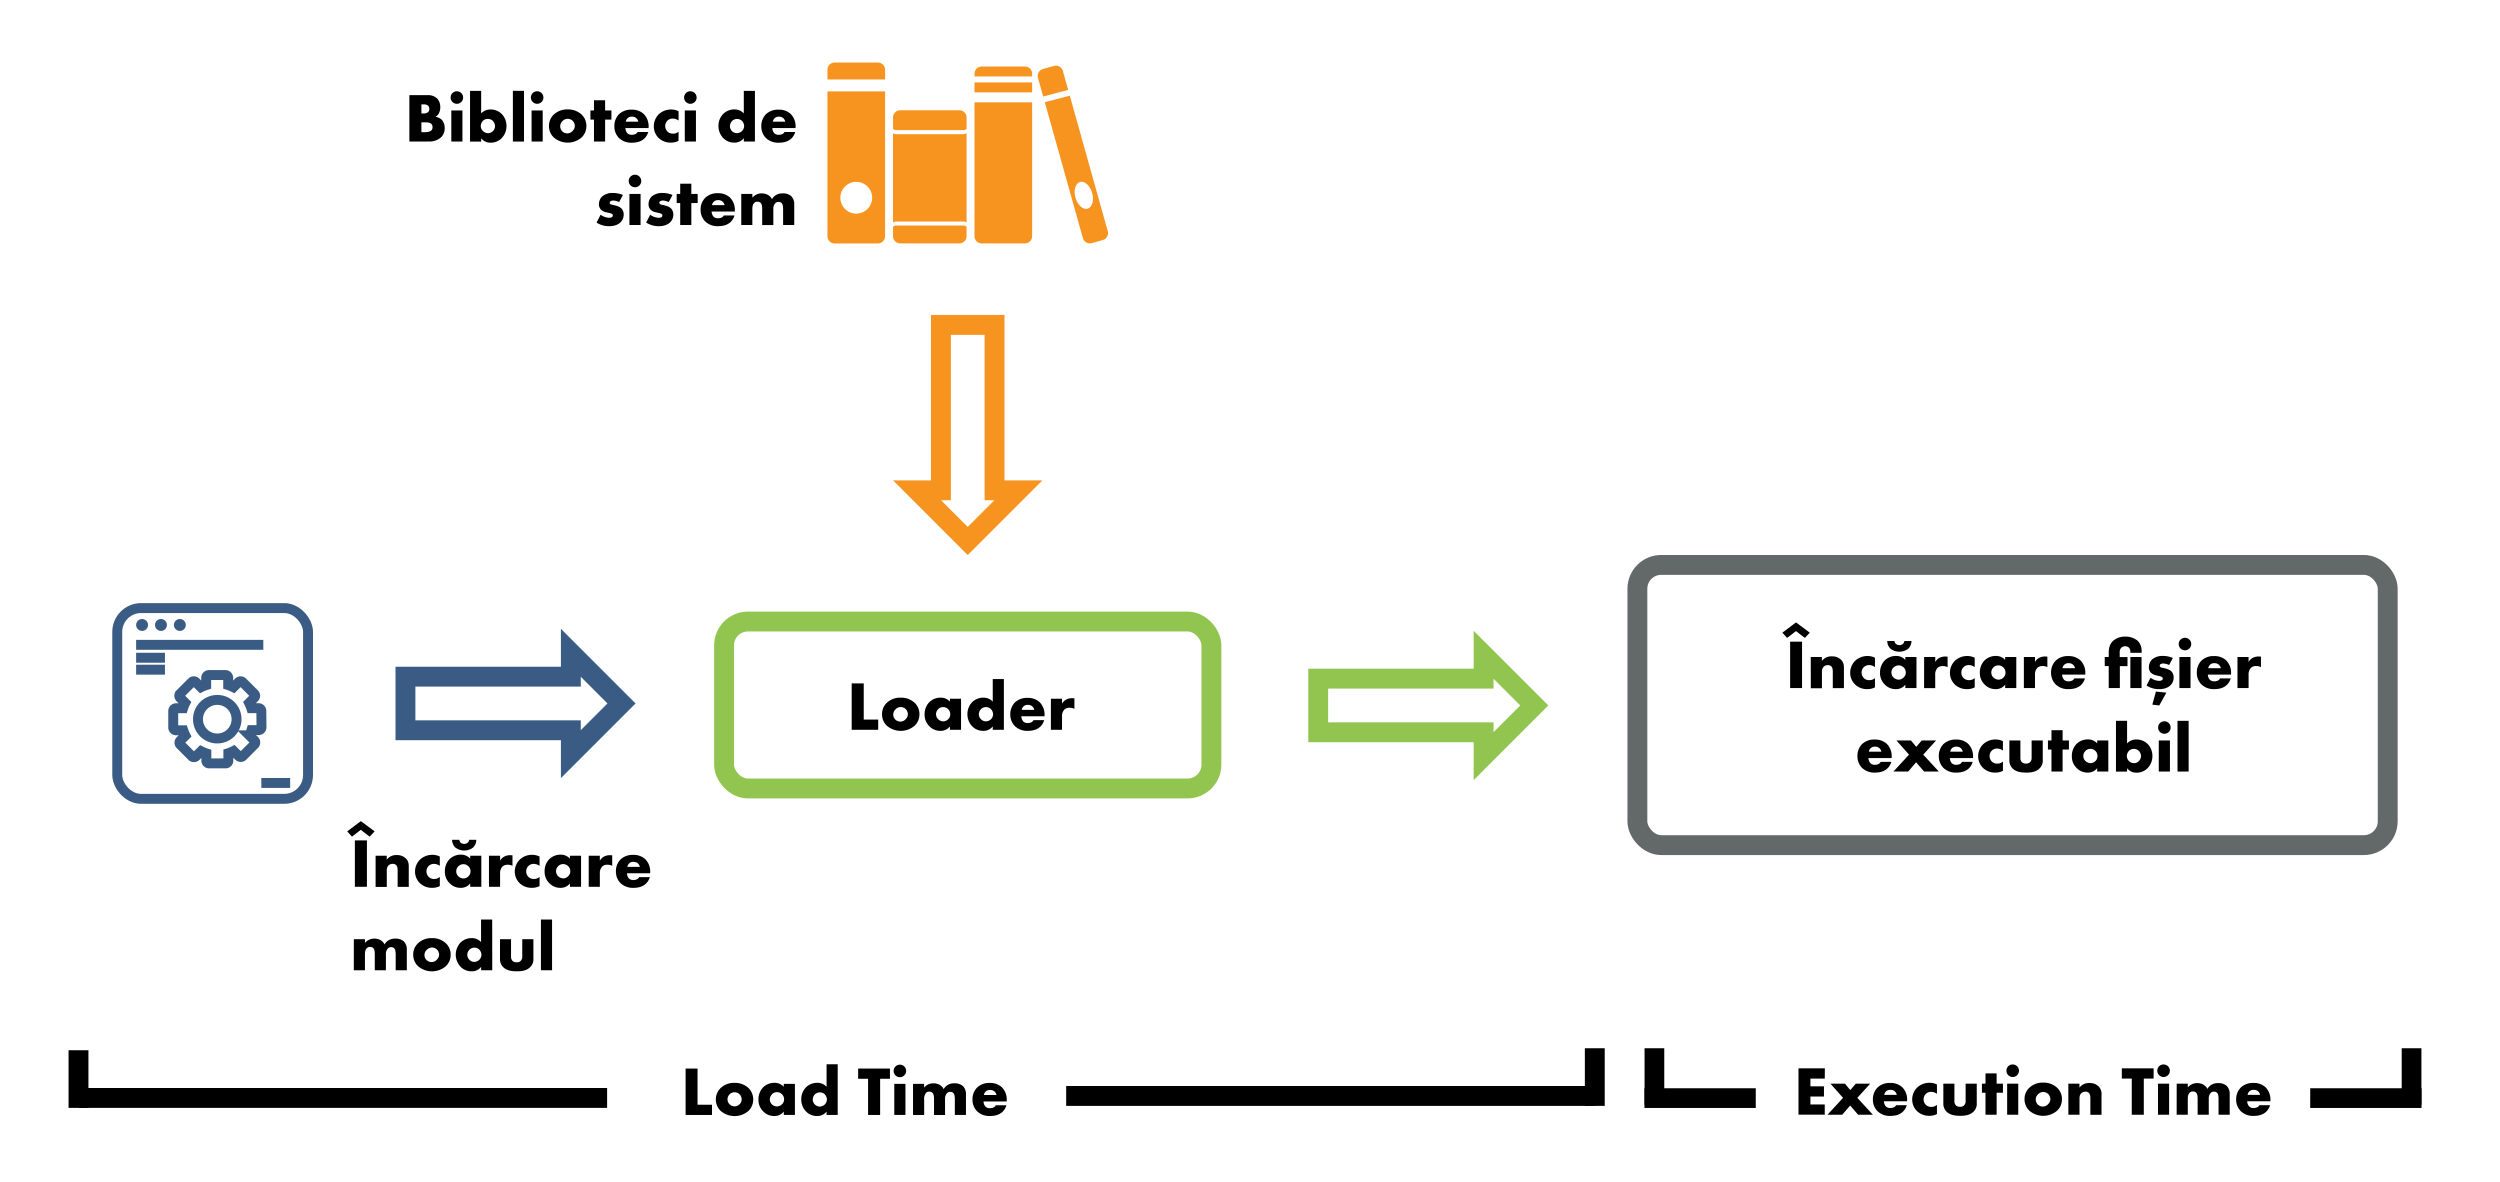 <svg id="Layer_1" data-name="Layer 1" xmlns="http://www.w3.org/2000/svg" viewBox="0 0 1258 595"><title>Cap 4 -</title><polygon points="204.02 367.48 287.25 367.48 287.25 379.48 312.75 353.98 287.25 328.49 287.25 340.49 204.02 340.49 204.02 367.48" style="fill:none;stroke:#3a5c84;stroke-miterlimit:10;stroke-width:10px"/><polygon points="663.32 368.48 746.55 368.48 746.55 380.48 772.05 354.98 746.55 329.49 746.55 341.49 663.32 341.49 663.32 368.48" style="fill:none;stroke:#91c54f;stroke-miterlimit:10;stroke-width:10px"/><polygon points="473.47 163.49 473.47 246.73 461.47 246.73 486.96 272.23 512.46 246.73 500.46 246.73 500.46 163.49 473.47 163.49" style="fill:none;stroke:#f7931f;stroke-miterlimit:10;stroke-width:10px"/><rect x="364.35" y="312.76" width="245.23" height="84" rx="12" ry="12" style="fill:none;stroke:#91c54f;stroke-miterlimit:10;stroke-width:10px"/><rect x="823.93" y="284.26" width="377.57" height="141" rx="12" ry="12" style="fill:none;stroke:#636868;stroke-miterlimit:10;stroke-width:10px"/><path d="M434.63,343.89v18.2h7.28v5.14H428.57V343.89Z"/><path d="M460.25,365.17a10.71,10.71,0,0,1-14,0,7.83,7.83,0,0,1-2.41-5.78,7.75,7.75,0,0,1,2.41-5.74,9.78,9.78,0,0,1,7-2.59,9.92,9.92,0,0,1,7,2.59,7.75,7.75,0,0,1,2.41,5.74A7.83,7.83,0,0,1,460.25,365.17Zm-9.49-8.33a3.55,3.55,0,1,0,5,5,3.47,3.47,0,0,0,1.08-2.49,3.78,3.78,0,0,0-1.08-2.55,3.59,3.59,0,0,0-5,0Z"/><path d="M478,351.59h5.6v15.64H478v-1.71a5.84,5.84,0,0,1-4.86,2.24,7.49,7.49,0,0,1-5.64-2.49,7.9,7.9,0,0,1-2.24-5.74,8.64,8.64,0,0,1,2.42-6.26,8,8,0,0,1,5.63-2.21,6.2,6.2,0,0,1,4.69,2Zm-5.88,5.25a3.51,3.51,0,0,0,0,5.11A3.91,3.91,0,0,0,474.6,363a3.6,3.6,0,0,0,2.52-1.09,3.4,3.4,0,0,0,1.05-2.52,3.45,3.45,0,0,0-1.09-2.55,3.54,3.54,0,0,0-5,0Z"/><path d="M505.15,367.23h-5.6v-1.71a5.73,5.73,0,0,1-4.72,2.24,7.52,7.52,0,0,1-5.5-2.17,8.66,8.66,0,0,1-2.52-6.23,8.53,8.53,0,0,1,2.56-6.2,8,8,0,0,1,5.53-2.1,6.2,6.2,0,0,1,4.65,2V341.72h5.6Zm-6.61-5.18a3.75,3.75,0,0,0,1.19-2.66,4.12,4.12,0,0,0-1.05-2.52,3.45,3.45,0,0,0-2.56-1.05,3.42,3.42,0,0,0-2.48,1,3.85,3.85,0,0,0-1.09,2.66,3.54,3.54,0,0,0,1.09,2.45,3.47,3.47,0,0,0,2.48,1.05A3.83,3.83,0,0,0,498.54,362.05Z"/><path d="M525.59,360.44H513.94a4,4,0,0,0,1,2.63,3.15,3.15,0,0,0,2.31.77,4.51,4.51,0,0,0,1.82-.42,2.64,2.64,0,0,0,1-1.05h5.35a7,7,0,0,1-1.89,3.22c-1.15,1.12-3,2.17-6.37,2.17a8.88,8.88,0,0,1-6.47-2.38,8.19,8.19,0,0,1-2.31-5.92,8.36,8.36,0,0,1,2.34-6,8.83,8.83,0,0,1,6.41-2.28,8.58,8.58,0,0,1,6,2.14,8.77,8.77,0,0,1,2.48,6.58Zm-5.14-3.22a3.78,3.78,0,0,0-.91-1.68,3.29,3.29,0,0,0-2.31-.84,3,3,0,0,0-2.28.84,3.27,3.27,0,0,0-.84,1.68Z"/><path d="M528.81,351.59h5.6v2.55a5.06,5.06,0,0,1,2.21-2.17,6.15,6.15,0,0,1,2.9-.63c.14,0,.39,0,1.12.07v5.29a4.93,4.93,0,0,0-2.41-.56,3.66,3.66,0,0,0-2.56.84,4.72,4.72,0,0,0-1.26,3.57v6.68h-5.6Z"/><path d="M206,71.23V47.88h9a6.55,6.55,0,0,1,5.11,1.83,6.33,6.33,0,0,1,1.43,4.37,6,6,0,0,1-.66,2.87A3.67,3.67,0,0,1,219,58.77a5.79,5.79,0,0,1,3.18,1.4,5.86,5.86,0,0,1,1.58,4.27A6.33,6.33,0,0,1,222.06,69a8.78,8.78,0,0,1-6.33,2.2Zm6.05-14.14h1.12a3.22,3.22,0,0,0,2.31-.73,2.26,2.26,0,0,0,.56-1.54,2.41,2.41,0,0,0-.56-1.58,3.23,3.23,0,0,0-2.31-.7h-1.12Zm0,9.42h1.37c1.68,0,3.08-.18,3.74-1a2.26,2.26,0,0,0,.49-1.5,2.36,2.36,0,0,0-.59-1.68c-.74-.74-2.24-.77-3.75-.77h-1.26Z"/><path d="M229.9,45.93a3.15,3.15,0,1,1-3.15,3.15A3.14,3.14,0,0,1,229.9,45.93Zm2.8,9.66V71.23h-5.6V55.59Z"/><path d="M242.12,45.71V57.09a6.2,6.2,0,0,1,4.65-2,8,8,0,0,1,5.53,2.1,8.53,8.53,0,0,1,2.56,6.2,8.66,8.66,0,0,1-2.52,6.23,7.52,7.52,0,0,1-5.5,2.17,5.73,5.73,0,0,1-4.72-2.24v1.71h-5.6V45.71ZM248,66a3.54,3.54,0,0,0,1.09-2.45A3.85,3.85,0,0,0,248,60.84a3.42,3.42,0,0,0-2.48-1,3.45,3.45,0,0,0-2.56,1,4.12,4.12,0,0,0-1.05,2.52,3.75,3.75,0,0,0,1.19,2.66,3.83,3.83,0,0,0,2.42,1A3.47,3.47,0,0,0,248,66Z"/><path d="M263.68,45.71V71.23h-5.6V45.71Z"/><path d="M270.29,45.93a3.15,3.15,0,1,1-3.15,3.15A3.14,3.14,0,0,1,270.29,45.93Zm2.8,9.66V71.23h-5.6V55.59Z"/><path d="M292.66,69.17a10.71,10.71,0,0,1-14,0,7.83,7.83,0,0,1-2.41-5.78,7.75,7.75,0,0,1,2.41-5.74,9.78,9.78,0,0,1,7-2.59,9.92,9.92,0,0,1,7,2.59,7.75,7.75,0,0,1,2.41,5.74A7.83,7.83,0,0,1,292.66,69.17Zm-9.49-8.33a3.55,3.55,0,1,0,5,5,3.47,3.47,0,0,0,1.08-2.49,3.78,3.78,0,0,0-1.08-2.55,3.59,3.59,0,0,0-5,0Z"/><path d="M304.49,60.17V71.23h-5.6V60.17H297.1V55.59h1.79V50.44h5.6v5.15h3.18v4.58Z"/><path d="M326.36,64.44H314.71a4,4,0,0,0,1,2.63,3.15,3.15,0,0,0,2.31.77,4.51,4.51,0,0,0,1.82-.42,2.64,2.64,0,0,0,1-1h5.35a7,7,0,0,1-1.89,3.22c-1.15,1.12-3,2.17-6.37,2.17a8.88,8.88,0,0,1-6.47-2.38,8.19,8.19,0,0,1-2.31-5.92,8.36,8.36,0,0,1,2.34-6.05,8.83,8.83,0,0,1,6.41-2.28,8.58,8.58,0,0,1,6,2.14,8.77,8.77,0,0,1,2.48,6.58Zm-5.14-3.22a3.78,3.78,0,0,0-.91-1.68A3.29,3.29,0,0,0,318,58.7a3,3,0,0,0-2.28.84,3.27,3.27,0,0,0-.84,1.68Z"/><path d="M341.41,70.88a8.24,8.24,0,0,1-3.88.88,8.65,8.65,0,0,1-6.16-2.38A8.21,8.21,0,0,1,329,63.53a8.53,8.53,0,0,1,2.52-6.05,9,9,0,0,1,6.3-2.38,8,8,0,0,1,3.64.87v4.69a5,5,0,0,0-2.9-1,3.67,3.67,0,0,0-2.73,1.08,3.83,3.83,0,0,0-1.09,2.7,4,4,0,0,0,1,2.62,3.82,3.82,0,0,0,2.87,1.19,4.2,4.2,0,0,0,2.87-1Z"/><path d="M347.4,45.93a3.15,3.15,0,1,1-3.16,3.15A3.14,3.14,0,0,1,347.4,45.93Zm2.8,9.66V71.23h-5.61V55.59Z"/><path d="M379.88,71.23h-5.6V69.52a5.76,5.76,0,0,1-4.73,2.24,7.52,7.52,0,0,1-5.5-2.17,8.66,8.66,0,0,1-2.52-6.23,8.53,8.53,0,0,1,2.56-6.2,8,8,0,0,1,5.53-2.1,6.24,6.24,0,0,1,4.66,2V45.71h5.6Zm-6.62-5.18a3.71,3.71,0,0,0,1.19-2.66,4.12,4.12,0,0,0-1.05-2.52,3.59,3.59,0,0,0-5,0,3.85,3.85,0,0,0-1.09,2.66A3.54,3.54,0,0,0,368.36,66a3.47,3.47,0,0,0,2.48,1A3.8,3.8,0,0,0,373.26,66.05Z"/><path d="M400.32,64.44H388.66a4,4,0,0,0,1,2.63,3.15,3.15,0,0,0,2.31.77,4.51,4.51,0,0,0,1.82-.42,2.57,2.57,0,0,0,1-1h5.36a7.15,7.15,0,0,1-1.89,3.22c-1.16,1.12-3,2.17-6.38,2.17a8.88,8.88,0,0,1-6.47-2.38,8.19,8.19,0,0,1-2.31-5.92,8.36,8.36,0,0,1,2.34-6.05,8.83,8.83,0,0,1,6.41-2.28,8.57,8.57,0,0,1,6,2.14,8.75,8.75,0,0,1,2.49,6.58Zm-5.15-3.22a3.78,3.78,0,0,0-.91-1.68A3.29,3.29,0,0,0,392,58.7a3,3,0,0,0-2.28.84,3.27,3.27,0,0,0-.84,1.68Z"/><path d="M302.21,108.05a8.23,8.23,0,0,0,2.24,1.16,7.46,7.46,0,0,0,2.17.38,2.36,2.36,0,0,0,1.44-.42.9.9,0,0,0,.28-.73.84.84,0,0,0-.28-.7,3.43,3.43,0,0,0-1.47-.56l-1.47-.35a5.08,5.08,0,0,1-2.73-1.37,3.75,3.75,0,0,1-1-2.69A5.62,5.62,0,0,1,302.84,99a7.92,7.92,0,0,1,5.6-1.89,12.83,12.83,0,0,1,5,1l-1.89,3.57a7.77,7.77,0,0,0-2.94-.77,2.38,2.38,0,0,0-1.3.31.85.85,0,0,0-.49.77.92.92,0,0,0,.67.88c.52.21,1,.21,1.85.45l1,.28a6.63,6.63,0,0,1,2.31,1.23,4.41,4.41,0,0,1,1.19,3.11,5.25,5.25,0,0,1-1.58,3.89c-1.82,1.82-4.48,2-5.77,2a11.58,11.58,0,0,1-6.3-1.82Z"/><path d="M319.54,87.93a3.15,3.15,0,1,1-3.16,3.15A3.14,3.14,0,0,1,319.54,87.93Zm2.8,9.66v15.64h-5.61V97.59Z"/><path d="M327.17,108.05a8.09,8.09,0,0,0,2.24,1.16,7.41,7.41,0,0,0,2.17.38,2.33,2.33,0,0,0,1.43-.42.87.87,0,0,0,.28-.73.81.81,0,0,0-.28-.7,3.43,3.43,0,0,0-1.47-.56l-1.47-.35a5.08,5.08,0,0,1-2.73-1.37,3.8,3.8,0,0,1-1-2.69A5.62,5.62,0,0,1,327.79,99a8,8,0,0,1,5.61-1.89,12.77,12.77,0,0,1,5,1l-1.89,3.57a7.72,7.72,0,0,0-2.94-.77,2.35,2.35,0,0,0-1.29.31.84.84,0,0,0-.49.77.91.91,0,0,0,.66.88c.53.21,1,.21,1.86.45l1,.28a6.45,6.45,0,0,1,2.31,1.23,4.41,4.41,0,0,1,1.19,3.11,5.25,5.25,0,0,1-1.57,3.89c-1.82,1.82-4.48,2-5.78,2a11.6,11.6,0,0,1-6.3-1.82Z"/><path d="M347.88,102.17v11.06h-5.6V102.17H340.5V97.59h1.78V92.44h5.6v5.15h3.19v4.58Z"/><path d="M369.76,106.44H358.1a4,4,0,0,0,1,2.63,3.15,3.15,0,0,0,2.31.77,4.51,4.51,0,0,0,1.82-.42,2.57,2.57,0,0,0,1-1h5.36a7,7,0,0,1-1.89,3.22c-1.15,1.12-3,2.17-6.37,2.17a8.9,8.9,0,0,1-6.48-2.38,8.23,8.23,0,0,1-2.31-5.92,8.33,8.33,0,0,1,2.35-6,8.79,8.79,0,0,1,6.4-2.28,8.61,8.61,0,0,1,6,2.14,8.77,8.77,0,0,1,2.48,6.58Zm-5.14-3.22a3.78,3.78,0,0,0-.91-1.68,3.31,3.31,0,0,0-2.32-.84,3,3,0,0,0-2.27.84,3.12,3.12,0,0,0-.84,1.68Z"/><path d="M373,97.59h5.6v1.89a6,6,0,0,1,4.69-2.17,6.31,6.31,0,0,1,3,.7,4.86,4.86,0,0,1,2.17,2.24,5.47,5.47,0,0,1,2.14-2.17,6.33,6.33,0,0,1,3.25-.77,6.2,6.2,0,0,1,4.34,1.43,5.76,5.76,0,0,1,1.47,4.31v10.18h-5.6V105.5c0-1.65-.17-2.77-.8-3.36a2.06,2.06,0,0,0-1.47-.53,2.3,2.3,0,0,0-1.65.63,4,4,0,0,0-1,3v8h-5.61V105.5c0-1.51-.1-2.7-.73-3.36a2.15,2.15,0,0,0-1.68-.63,1.94,1.94,0,0,0-1.54.56c-1,.94-1,2.45-1,3.43v7.73H373Z"/><path d="M896.89,318.35l6.86-5.15,6.93,5.15L908.2,321l-4.45-3.43L899.27,321Zm9.9,4.54v23.35h-6V322.89Z"/><path d="M911.17,330.6h5.6v2a5.91,5.91,0,0,1,5-2.31,6.3,6.3,0,0,1,4.62,1.68c1.33,1.33,1.47,2.66,1.47,4.37v9.94h-5.6v-7.91c0-.91,0-2.27-.7-3a2.33,2.33,0,0,0-1.78-.67,3.06,3.06,0,0,0-2.07.74,3.58,3.58,0,0,0-.91,2.48v8.4h-5.6Z"/><path d="M943.48,345.89a8.28,8.28,0,0,1-3.89.88,8.65,8.65,0,0,1-6.16-2.38,8.21,8.21,0,0,1-2.42-5.85,8.53,8.53,0,0,1,2.52-6.05,9,9,0,0,1,6.3-2.38,8.05,8.05,0,0,1,3.65.87v4.69a5.05,5.05,0,0,0-2.91-1,3.67,3.67,0,0,0-2.73,1.08,3.83,3.83,0,0,0-1.09,2.7,4,4,0,0,0,1,2.62,3.82,3.82,0,0,0,2.87,1.19,4.23,4.23,0,0,0,2.88-1.05Z"/><path d="M958.77,330.6h5.6v15.64h-5.6v-1.71a5.87,5.87,0,0,1-4.87,2.24,7.47,7.47,0,0,1-5.63-2.49,7.86,7.86,0,0,1-2.24-5.74,8.64,8.64,0,0,1,2.41-6.26,8.07,8.07,0,0,1,5.64-2.21,6.22,6.22,0,0,1,4.69,2Zm3.08-8.06a5.49,5.49,0,0,1-1.54,3.82,7.34,7.34,0,0,1-9.1,0,5.49,5.49,0,0,1-1.54-3.82h3.6A2.4,2.4,0,0,0,954,324a2.82,2.82,0,0,0,1.79.63,2.77,2.77,0,0,0,1.78-.63,2.47,2.47,0,0,0,.71-1.44Zm-9,13.31a3.52,3.52,0,0,0,0,5.11,4,4,0,0,0,2.53,1.05,3.59,3.59,0,0,0,2.51-1.09A3.4,3.4,0,0,0,959,338.4a3.48,3.48,0,0,0-1.09-2.55,3.54,3.54,0,0,0-5,0Z"/><path d="M968.22,330.6h5.6v2.55A5,5,0,0,1,976,331a6.19,6.19,0,0,1,2.91-.63c.14,0,.38,0,1.12.07v5.29a5,5,0,0,0-2.42-.56,3.63,3.63,0,0,0-2.55.84,4.72,4.72,0,0,0-1.26,3.57v6.68h-5.6Z"/><path d="M993.67,345.89a8.3,8.3,0,0,1-3.89.88,8.65,8.65,0,0,1-6.16-2.38,8.21,8.21,0,0,1-2.42-5.85,8.53,8.53,0,0,1,2.52-6.05,9,9,0,0,1,6.3-2.38,8.08,8.08,0,0,1,3.65.87v4.69a5.05,5.05,0,0,0-2.91-1,3.67,3.67,0,0,0-2.73,1.08,3.83,3.83,0,0,0-1.09,2.7,4,4,0,0,0,1,2.62,3.82,3.82,0,0,0,2.87,1.19,4.23,4.23,0,0,0,2.88-1.05Z"/><path d="M1009,330.6h5.6v15.64H1009v-1.71a5.87,5.87,0,0,1-4.87,2.24,7.47,7.47,0,0,1-5.63-2.49,7.86,7.86,0,0,1-2.24-5.74,8.64,8.64,0,0,1,2.41-6.26,8.07,8.07,0,0,1,5.64-2.21,6.22,6.22,0,0,1,4.69,2Zm-5.88,5.25a3.52,3.52,0,0,0,0,5.11,4,4,0,0,0,2.52,1.05,3.6,3.6,0,0,0,2.52-1.09,3.4,3.4,0,0,0,1-2.52,3.47,3.47,0,0,0-1.08-2.55,3.54,3.54,0,0,0-5,0Z"/><path d="M1018.41,330.6h5.6v2.55a5,5,0,0,1,2.2-2.17,6.19,6.19,0,0,1,2.91-.63c.14,0,.38,0,1.12.07v5.29a5,5,0,0,0-2.42-.56,3.63,3.63,0,0,0-2.55.84,4.72,4.72,0,0,0-1.26,3.57v6.68h-5.6Z"/><path d="M1049.31,339.45h-11.65a4,4,0,0,0,1,2.63,3.15,3.15,0,0,0,2.31.77,4.51,4.51,0,0,0,1.82-.42,2.64,2.64,0,0,0,1-1.05h5.35a7,7,0,0,1-1.89,3.22c-1.15,1.12-3,2.17-6.37,2.17a8.88,8.88,0,0,1-6.47-2.38,8.19,8.19,0,0,1-2.31-5.92,8.36,8.36,0,0,1,2.34-6.05,8.83,8.83,0,0,1,6.41-2.28,8.58,8.58,0,0,1,6,2.14,8.77,8.77,0,0,1,2.48,6.58Zm-5.14-3.22a3.78,3.78,0,0,0-.91-1.68,3.29,3.29,0,0,0-2.31-.84,3,3,0,0,0-2.28.84,3.27,3.27,0,0,0-.84,1.68Z"/><path d="M1066.71,335.18v11.06h-5.6V335.18h-2V330.6h2v-1.93c0-2.1.28-4.34,2.13-6.13a8.88,8.88,0,0,1,6.16-2.2,9.45,9.45,0,0,1,6.27,2.1,7.11,7.11,0,0,1,2,5.25v.81H1072V328a3.24,3.24,0,0,0-.7-2.1,2.9,2.9,0,0,0-2-.7,2.7,2.7,0,0,0-1.93.8,3.27,3.27,0,0,0-.73,2.42v2.21h3.92v4.58Zm10.92-4.58v15.64H1072V330.6Z"/><path d="M1082.14,341.06a8.23,8.23,0,0,0,2.24,1.16,7.46,7.46,0,0,0,2.17.38,2.36,2.36,0,0,0,1.44-.42.9.9,0,0,0,.28-.73.84.84,0,0,0-.28-.7,3.43,3.43,0,0,0-1.47-.56l-1.47-.35a5.08,5.08,0,0,1-2.73-1.37,3.75,3.75,0,0,1-1-2.69,5.62,5.62,0,0,1,1.47-3.82,7.92,7.92,0,0,1,5.6-1.89,12.83,12.83,0,0,1,5,1l-1.89,3.57a7.77,7.77,0,0,0-2.94-.77,2.38,2.38,0,0,0-1.3.31.85.85,0,0,0-.49.77.92.92,0,0,0,.67.88c.52.21,1,.21,1.85.45l1,.28a6.63,6.63,0,0,1,2.31,1.23,4.41,4.41,0,0,1,1.19,3.11,5.25,5.25,0,0,1-1.58,3.89c-1.82,1.82-4.48,2-5.77,2a11.58,11.58,0,0,1-6.3-1.82Zm2.73,6.93,5.25.56-3.57,6.44-3.5-.42Z"/><path d="M1099.47,320.94a3.15,3.15,0,1,1-3.15,3.15A3.14,3.14,0,0,1,1099.47,320.94Zm2.8,9.66v15.64h-5.6V330.6Z"/><path d="M1122.67,339.45H1111a4,4,0,0,0,1,2.63,3.15,3.15,0,0,0,2.31.77,4.51,4.51,0,0,0,1.82-.42,2.64,2.64,0,0,0,1-1.05h5.35a7,7,0,0,1-1.89,3.22c-1.15,1.12-3,2.17-6.37,2.17a8.88,8.88,0,0,1-6.47-2.38,8.19,8.19,0,0,1-2.31-5.92,8.36,8.36,0,0,1,2.34-6.05,8.83,8.83,0,0,1,6.41-2.28,8.58,8.58,0,0,1,6,2.14,8.77,8.77,0,0,1,2.48,6.58Zm-5.14-3.22a3.78,3.78,0,0,0-.91-1.68,3.29,3.29,0,0,0-2.31-.84,3,3,0,0,0-2.28.84,3.27,3.27,0,0,0-.84,1.68Z"/><path d="M1125.89,330.6h5.6v2.55a5.06,5.06,0,0,1,2.21-2.17,6.15,6.15,0,0,1,2.9-.63c.14,0,.39,0,1.12.07v5.29a4.93,4.93,0,0,0-2.41-.56,3.66,3.66,0,0,0-2.56.84,4.72,4.72,0,0,0-1.26,3.57v6.68h-5.6Z"/><path d="M951.88,381.45H940.22a4,4,0,0,0,1,2.63,3.15,3.15,0,0,0,2.31.77,4.51,4.51,0,0,0,1.82-.42,2.64,2.64,0,0,0,1-1.05h5.36a7.15,7.15,0,0,1-1.89,3.22c-1.16,1.12-3,2.17-6.38,2.17a8.88,8.88,0,0,1-6.47-2.38,8.19,8.19,0,0,1-2.31-5.92,8.36,8.36,0,0,1,2.34-6.05,8.83,8.83,0,0,1,6.41-2.28,8.57,8.57,0,0,1,6,2.14,8.75,8.75,0,0,1,2.49,6.58Zm-5.15-3.22a3.78,3.78,0,0,0-.91-1.68,3.29,3.29,0,0,0-2.31-.84,3,3,0,0,0-2.28.84,3.27,3.27,0,0,0-.84,1.68Z"/><path d="M960.62,379.74l-6.33-7.14h7.28l2.69,3.22L967,372.6h7.25l-6.48,7.14,7.84,8.5h-7.42l-4-4.65-4,4.65h-7.42Z"/><path d="M992.82,381.45H981.17a4,4,0,0,0,1,2.63,3.15,3.15,0,0,0,2.31.77,4.51,4.51,0,0,0,1.82-.42,2.64,2.64,0,0,0,1-1.05h5.35a7,7,0,0,1-1.89,3.22c-1.15,1.12-3,2.17-6.37,2.17a8.88,8.88,0,0,1-6.47-2.38,8.19,8.19,0,0,1-2.31-5.92,8.36,8.36,0,0,1,2.34-6.05,8.83,8.83,0,0,1,6.41-2.28,8.58,8.58,0,0,1,6,2.14,8.77,8.77,0,0,1,2.48,6.58Zm-5.14-3.22a3.78,3.78,0,0,0-.91-1.68,3.29,3.29,0,0,0-2.31-.84,3,3,0,0,0-2.28.84,3.27,3.27,0,0,0-.84,1.68Z"/><path d="M1007.87,387.89a8.24,8.24,0,0,1-3.88.88,8.65,8.65,0,0,1-6.16-2.38,8.21,8.21,0,0,1-2.42-5.85,8.53,8.53,0,0,1,2.52-6.05,9,9,0,0,1,6.3-2.38,8,8,0,0,1,3.64.87v4.69a5,5,0,0,0-2.9-1,3.67,3.67,0,0,0-2.73,1.08,3.83,3.83,0,0,0-1.09,2.7,4,4,0,0,0,1,2.62,3.82,3.82,0,0,0,2.87,1.19,4.2,4.2,0,0,0,2.87-1.05Z"/><path d="M1016.66,372.6v8.75a3,3,0,0,0,.84,2.27,2.89,2.89,0,0,0,2,.6,2.59,2.59,0,0,0,2-.67,2.9,2.9,0,0,0,.81-2.2V372.6h5.6v9.76a5.37,5.37,0,0,1-1.51,4.2c-1.92,2-4.62,2.21-6.75,2.21-2.35,0-5.22-.25-7.07-2.24a5.63,5.63,0,0,1-1.47-4.17V372.6Z"/><path d="M1037.9,377.18v11.06h-5.6V377.18h-1.78V372.6h1.78v-5.15h5.6v5.15h3.19v4.58Z"/><path d="M1055.3,372.6h5.6v15.64h-5.6v-1.71a5.87,5.87,0,0,1-4.87,2.24,7.47,7.47,0,0,1-5.63-2.49,7.86,7.86,0,0,1-2.24-5.74,8.64,8.64,0,0,1,2.41-6.26,8.07,8.07,0,0,1,5.64-2.21,6.22,6.22,0,0,1,4.69,2Zm-5.88,5.25a3.52,3.52,0,0,0,0,5.11,4,4,0,0,0,2.52,1.05,3.6,3.6,0,0,0,2.52-1.09,3.4,3.4,0,0,0,1-2.52,3.47,3.47,0,0,0-1.08-2.55,3.54,3.54,0,0,0-5,0Z"/><path d="M1070.35,362.72V374.1a6.2,6.2,0,0,1,4.65-2,8,8,0,0,1,5.53,2.1,8.53,8.53,0,0,1,2.56,6.2,8.66,8.66,0,0,1-2.52,6.23,7.52,7.52,0,0,1-5.5,2.17,5.73,5.73,0,0,1-4.72-2.24v1.71h-5.6V362.72Zm5.91,20.24a3.54,3.54,0,0,0,1.09-2.45,3.85,3.85,0,0,0-1.09-2.66,3.42,3.42,0,0,0-2.48-1,3.45,3.45,0,0,0-2.56,1.05,4.12,4.12,0,0,0-1,2.52,3.75,3.75,0,0,0,1.19,2.66,3.83,3.83,0,0,0,2.42.95A3.47,3.47,0,0,0,1076.26,383Z"/><path d="M1089.11,362.94a3.15,3.15,0,1,1-3.15,3.15A3.14,3.14,0,0,1,1089.11,362.94Zm2.8,9.66v15.64h-5.61V372.6Z"/><path d="M1101.32,362.72v25.52h-5.6V362.72Z"/><path d="M174.72,418.34l6.86-5.15,6.93,5.15L186,421l-4.45-3.43L177.1,421Zm9.91,4.54v23.35h-6.06V422.88Z"/><path d="M189,430.59h5.6v2a5.91,5.91,0,0,1,5-2.31,6.3,6.3,0,0,1,4.62,1.68c1.33,1.33,1.47,2.66,1.47,4.37v9.94h-5.6v-7.91c0-.91,0-2.27-.7-3a2.33,2.33,0,0,0-1.78-.67,3.08,3.08,0,0,0-2.07.74,3.58,3.58,0,0,0-.91,2.48v8.4H189Z"/><path d="M221.31,445.88a8.28,8.28,0,0,1-3.89.88,8.67,8.67,0,0,1-6.16-2.38,8.21,8.21,0,0,1-2.42-5.85,8.5,8.5,0,0,1,2.53-6,9,9,0,0,1,6.3-2.38,8,8,0,0,1,3.64.87v4.69a5.05,5.05,0,0,0-2.91-1,3.67,3.67,0,0,0-2.73,1.08,3.81,3.81,0,0,0-1.08,2.7,4,4,0,0,0,1,2.62,3.78,3.78,0,0,0,2.87,1.19,4.23,4.23,0,0,0,2.87-1.05Z"/><path d="M236.6,430.59h5.6v15.64h-5.6v-1.71a5.84,5.84,0,0,1-4.86,2.24,7.49,7.49,0,0,1-5.64-2.49,7.86,7.86,0,0,1-2.24-5.74,8.64,8.64,0,0,1,2.41-6.26,8.07,8.07,0,0,1,5.64-2.21,6.2,6.2,0,0,1,4.69,2Zm3.08-8a5.46,5.46,0,0,1-1.54,3.81,7.34,7.34,0,0,1-9.1,0,5.55,5.55,0,0,1-1.54-3.81h3.61a2.4,2.4,0,0,0,.7,1.43,2.84,2.84,0,0,0,3.57,0,2.4,2.4,0,0,0,.7-1.43Zm-9,13.3a3.51,3.51,0,0,0,0,5.11,3.91,3.91,0,0,0,2.52,1.05,3.6,3.6,0,0,0,2.52-1.09,3.4,3.4,0,0,0,1.05-2.52,3.45,3.45,0,0,0-1.09-2.55,3.54,3.54,0,0,0-5,0Z"/><path d="M246.05,430.59h5.6v2.55a5.06,5.06,0,0,1,2.21-2.17,6.15,6.15,0,0,1,2.9-.63c.14,0,.39,0,1.12.07v5.29a4.93,4.93,0,0,0-2.41-.56,3.66,3.66,0,0,0-2.56.84,4.72,4.72,0,0,0-1.26,3.57v6.68h-5.6Z"/><path d="M271.5,445.88a8.28,8.28,0,0,1-3.89.88,8.67,8.67,0,0,1-6.16-2.38,8.21,8.21,0,0,1-2.42-5.85,8.5,8.5,0,0,1,2.53-6,9,9,0,0,1,6.3-2.38,8,8,0,0,1,3.64.87v4.69a5.05,5.05,0,0,0-2.91-1,3.67,3.67,0,0,0-2.73,1.08,3.81,3.81,0,0,0-1.08,2.7,4,4,0,0,0,1,2.62,3.78,3.78,0,0,0,2.87,1.19,4.23,4.23,0,0,0,2.87-1.05Z"/><path d="M286.79,430.59h5.6v15.64h-5.6v-1.71a5.84,5.84,0,0,1-4.86,2.24,7.49,7.49,0,0,1-5.64-2.49,7.86,7.86,0,0,1-2.24-5.74,8.64,8.64,0,0,1,2.41-6.26,8.07,8.07,0,0,1,5.64-2.21,6.2,6.2,0,0,1,4.69,2Zm-5.88,5.25a3.51,3.51,0,0,0,0,5.11A3.91,3.91,0,0,0,283.4,442a3.6,3.6,0,0,0,2.52-1.09,3.4,3.4,0,0,0,1.05-2.52,3.45,3.45,0,0,0-1.09-2.55,3.54,3.54,0,0,0-5,0Z"/><path d="M296.24,430.59h5.6v2.55a5.06,5.06,0,0,1,2.21-2.17,6.15,6.15,0,0,1,2.9-.63c.14,0,.39,0,1.12.07v5.29a4.93,4.93,0,0,0-2.41-.56,3.66,3.66,0,0,0-2.56.84,4.72,4.72,0,0,0-1.26,3.57v6.68h-5.6Z"/><path d="M327.15,439.44H315.49a4,4,0,0,0,1,2.63,3.15,3.15,0,0,0,2.31.77,4.51,4.51,0,0,0,1.82-.42,2.57,2.57,0,0,0,1-1.05h5.36a7.15,7.15,0,0,1-1.89,3.22c-1.16,1.12-3,2.17-6.37,2.17a8.9,8.9,0,0,1-6.48-2.38,8.19,8.19,0,0,1-2.31-5.92,8.36,8.36,0,0,1,2.34-6,8.83,8.83,0,0,1,6.41-2.28,8.57,8.57,0,0,1,6,2.14,8.75,8.75,0,0,1,2.49,6.58ZM322,436.22a3.78,3.78,0,0,0-.91-1.68,3.28,3.28,0,0,0-2.31-.84,3,3,0,0,0-2.27.84,3.12,3.12,0,0,0-.84,1.68Z"/><path d="M178.05,472.59h5.6v1.89a6,6,0,0,1,4.69-2.17,6.31,6.31,0,0,1,3,.7,4.91,4.91,0,0,1,2.17,2.24,5.46,5.46,0,0,1,2.13-2.17,6.36,6.36,0,0,1,3.26-.77,6.23,6.23,0,0,1,4.34,1.43,5.76,5.76,0,0,1,1.47,4.31v10.18h-5.6V480.5c0-1.65-.18-2.77-.81-3.36a2,2,0,0,0-1.47-.53,2.28,2.28,0,0,0-1.64.63,4,4,0,0,0-1,3v8h-5.6V480.5c0-1.51-.1-2.7-.73-3.36a2.15,2.15,0,0,0-1.68-.63,1.94,1.94,0,0,0-1.54.56c-1,.94-1,2.45-1,3.43v7.73h-5.6Z"/><path d="M224.35,486.17a10.7,10.7,0,0,1-14,0,7.8,7.8,0,0,1-2.42-5.78,7.72,7.72,0,0,1,2.42-5.74,9.75,9.75,0,0,1,7-2.59,9.89,9.89,0,0,1,7,2.59,7.72,7.72,0,0,1,2.42,5.74A7.8,7.8,0,0,1,224.35,486.17Zm-9.48-8.33a3.55,3.55,0,1,0,5,5,3.48,3.48,0,0,0,1.09-2.49,3.6,3.6,0,0,0-3.57-3.57A3.85,3.85,0,0,0,214.87,477.84Z"/><path d="M247.7,488.23h-5.6v-1.71a5.75,5.75,0,0,1-4.73,2.24,7.5,7.5,0,0,1-5.49-2.17,8.86,8.86,0,0,1,0-12.43,8,8,0,0,1,5.53-2.1,6.22,6.22,0,0,1,4.66,2V462.71h5.6Zm-6.62-5.18a3.71,3.71,0,0,0,1.19-2.66,4.12,4.12,0,0,0-1.05-2.52,3.59,3.59,0,0,0-5,0,3.84,3.84,0,0,0-1.08,2.66,3.57,3.57,0,0,0,1.08,2.45,3.48,3.48,0,0,0,2.49,1.05A3.78,3.78,0,0,0,241.08,483.05Z"/><path d="M257.15,472.59v8.75a3,3,0,0,0,.84,2.27,2.89,2.89,0,0,0,2,.6,2.59,2.59,0,0,0,2-.67,2.9,2.9,0,0,0,.81-2.2v-8.75h5.6v9.76a5.37,5.37,0,0,1-1.51,4.2c-1.92,2-4.62,2.21-6.75,2.21-2.35,0-5.22-.25-7.07-2.24a5.63,5.63,0,0,1-1.47-4.17v-9.76Z"/><path d="M277.8,462.71v25.52h-5.6V462.71Z"/><line x1="39.5" y1="552.48" x2="305.5" y2="552.48" style="fill:none;stroke:#000;stroke-miterlimit:10;stroke-width:10px"/><line x1="39.5" y1="528.48" x2="39.5" y2="557.48" style="fill:none;stroke:#000;stroke-miterlimit:10;stroke-width:10px"/><line x1="802.5" y1="527.48" x2="802.5" y2="556.48" style="fill:none;stroke:#000;stroke-miterlimit:10;stroke-width:10px"/><line x1="536.5" y1="551.48" x2="802.5" y2="551.48" style="fill:none;stroke:#000;stroke-miterlimit:10;stroke-width:10px"/><line x1="1213.5" y1="527.48" x2="1213.5" y2="556.02" style="fill:none;stroke:#000;stroke-miterlimit:10;stroke-width:9.92px"/><line x1="1218.5" y1="552.57" x2="1162.5" y2="552.57" style="fill:none;stroke:#000;stroke-miterlimit:10;stroke-width:9.92px"/><line x1="832.5" y1="527.48" x2="832.5" y2="556.02" style="fill:none;stroke:#000;stroke-miterlimit:10;stroke-width:9.92px"/><line x1="827.5" y1="552.57" x2="883.5" y2="552.57" style="fill:none;stroke:#000;stroke-miterlimit:10;stroke-width:9.92px"/><path d="M351,537.7v18.2h7.28v5.15H345V537.7Z"/><path d="M376.63,559a10.71,10.71,0,0,1-14,0,8.05,8.05,0,0,1,0-11.51,9.78,9.78,0,0,1,7-2.59,9.88,9.88,0,0,1,7,2.59,8.08,8.08,0,0,1,0,11.51Zm-9.49-8.33a3.48,3.48,0,0,0,0,5,3.51,3.51,0,0,0,5,0,3.43,3.43,0,0,0,1.08-2.48,3.81,3.81,0,0,0-1.08-2.56,3.61,3.61,0,0,0-5,0Z"/><path d="M394.37,545.4H400v15.65h-5.6v-1.72a5.82,5.82,0,0,1-4.86,2.24,7.51,7.51,0,0,1-5.64-2.48,7.88,7.88,0,0,1-2.24-5.74,8.67,8.67,0,0,1,2.41-6.27,8.08,8.08,0,0,1,5.64-2.2,6.16,6.16,0,0,1,4.69,2Zm-5.88,5.25a3.67,3.67,0,0,0-1.12,2.56,3.59,3.59,0,0,0,1.09,2.55,3.91,3.91,0,0,0,2.52,1,3.59,3.59,0,0,0,2.52-1.08,3.4,3.4,0,0,0,1.05-2.52,3.45,3.45,0,0,0-1.09-2.56,3.56,3.56,0,0,0-5,0Z"/><path d="M421.53,561.05h-5.6v-1.72a5.73,5.73,0,0,1-4.72,2.24,7.48,7.48,0,0,1-5.5-2.17,8.6,8.6,0,0,1-2.52-6.23,8.49,8.49,0,0,1,2.56-6.19,8,8,0,0,1,5.53-2.1,6.16,6.16,0,0,1,4.65,2V535.53h5.6Zm-6.61-5.18a3.79,3.79,0,0,0,1.19-2.66,4.07,4.07,0,0,0-1.05-2.52,3.6,3.6,0,0,0-5,0,3.85,3.85,0,0,0-1.09,2.66,3.66,3.66,0,0,0,3.57,3.5A3.87,3.87,0,0,0,414.92,555.87Z"/><path d="M442.88,542.84v18.21h-6.06V542.84h-5V537.7h16v5.14Z"/><path d="M452.82,535.74a3.15,3.15,0,1,1-3.15,3.15A3.14,3.14,0,0,1,452.82,535.74Zm2.8,9.66v15.65H450V545.4Z"/><path d="M459.43,545.4H465v1.89a6,6,0,0,1,4.7-2.17,6.43,6.43,0,0,1,3,.7,5,5,0,0,1,2.17,2.24,5.52,5.52,0,0,1,2.13-2.17,6.36,6.36,0,0,1,3.26-.77,6.24,6.24,0,0,1,4.34,1.44,5.74,5.74,0,0,1,1.47,4.3v10.19h-5.6v-7.74c0-1.64-.18-2.76-.81-3.36a2,2,0,0,0-1.47-.52,2.23,2.23,0,0,0-1.64.63,4,4,0,0,0-1,3v8H470v-7.74c0-1.5-.1-2.69-.74-3.36a2.18,2.18,0,0,0-1.68-.63,2,2,0,0,0-1.54.56,4.63,4.63,0,0,0-1,3.43v7.74h-5.6Z"/><path d="M506.58,554.26H494.92a4,4,0,0,0,1,2.62,3.15,3.15,0,0,0,2.31.77,4.33,4.33,0,0,0,1.82-.42,2.57,2.57,0,0,0,1-1.05h5.36a6.92,6.92,0,0,1-1.89,3.22c-1.15,1.12-3,2.17-6.37,2.17a8.86,8.86,0,0,1-6.48-2.38,8.2,8.2,0,0,1-2.31-5.91,8.34,8.34,0,0,1,2.35-6.06,8.79,8.79,0,0,1,6.4-2.27,8.59,8.59,0,0,1,6,2.13,8.77,8.77,0,0,1,2.48,6.58ZM501.44,551a3.84,3.84,0,0,0-.92-1.68,3.23,3.23,0,0,0-2.31-.84,3,3,0,0,0-2.27.84,3.12,3.12,0,0,0-.84,1.68Z"/><path d="M918.22,542.74H911v3.89h6.82v5.14H911v4h7.21v5.14H905V537.59h13.27Z"/><path d="M927.42,552.44l-6.34-7.14h7.29l2.69,3.22,2.77-3.22h7.24l-6.47,7.14,7.84,8.5H935l-4-4.65-4,4.65h-7.42Z"/><path d="M959.62,554.15H948a4,4,0,0,0,1,2.63,3.15,3.15,0,0,0,2.31.77,4.51,4.51,0,0,0,1.82-.42,2.64,2.64,0,0,0,1-1h5.35a7,7,0,0,1-1.89,3.22c-1.15,1.12-3,2.17-6.37,2.17a8.88,8.88,0,0,1-6.47-2.38,8.19,8.19,0,0,1-2.31-5.92,8.36,8.36,0,0,1,2.34-6,8.83,8.83,0,0,1,6.41-2.28,8.58,8.58,0,0,1,6,2.14,8.77,8.77,0,0,1,2.48,6.58Zm-5.14-3.22a3.78,3.78,0,0,0-.91-1.68,3.29,3.29,0,0,0-2.31-.84,3,3,0,0,0-2.28.84,3.27,3.27,0,0,0-.84,1.68Z"/><path d="M974.67,560.59a8.24,8.24,0,0,1-3.88.88,8.65,8.65,0,0,1-6.16-2.38,8.17,8.17,0,0,1-2.42-5.85,8.49,8.49,0,0,1,2.52-6,9,9,0,0,1,6.3-2.38,8,8,0,0,1,3.64.87v4.69a5,5,0,0,0-2.9-1,3.67,3.67,0,0,0-2.73,1.08,3.83,3.83,0,0,0-1.09,2.7,4,4,0,0,0,1,2.62A3.82,3.82,0,0,0,971.8,557a4.2,4.2,0,0,0,2.87-1.05Z"/><path d="M983.46,545.3v8.75a3,3,0,0,0,.83,2.27,2.93,2.93,0,0,0,2,.6,2.59,2.59,0,0,0,2-.67,2.9,2.9,0,0,0,.81-2.2V545.3h5.6v9.76a5.37,5.37,0,0,1-1.51,4.2c-1.92,2-4.62,2.21-6.75,2.21-2.35,0-5.22-.25-7.08-2.24a5.63,5.63,0,0,1-1.47-4.17V545.3Z"/><path d="M1004.7,549.88v11.06h-5.6V549.88h-1.79V545.3h1.79v-5.15h5.6v5.15h3.18v4.58Z"/><path d="M1012.78,535.63a3.16,3.16,0,1,1-3.15,3.15A3.14,3.14,0,0,1,1012.78,535.63Zm2.8,9.67v15.64H1010V545.3Z"/><path d="M1035.15,558.88a10.71,10.71,0,0,1-14,0,7.83,7.83,0,0,1-2.41-5.78,7.75,7.75,0,0,1,2.41-5.74,9.78,9.78,0,0,1,7-2.59,9.89,9.89,0,0,1,7,2.59,7.72,7.72,0,0,1,2.42,5.74A7.8,7.8,0,0,1,1035.15,558.88Zm-9.49-8.33a3.55,3.55,0,1,0,5,5,3.47,3.47,0,0,0,1.08-2.49,3.78,3.78,0,0,0-1.08-2.55,3.59,3.59,0,0,0-5,0Z"/><path d="M1040.78,545.3h5.6v2a5.91,5.91,0,0,1,5-2.31,6.3,6.3,0,0,1,4.62,1.68,5.39,5.39,0,0,1,1.48,4.37v9.94h-5.61V553c0-.91,0-2.27-.7-3a2.33,2.33,0,0,0-1.78-.67,3.08,3.08,0,0,0-2.07.74,3.58,3.58,0,0,0-.91,2.48v8.4h-5.6Z"/><path d="M1078.76,542.74v18.2h-6.06v-18.2h-5v-5.15h16v5.15Z"/><path d="M1088.7,535.63a3.16,3.16,0,1,1-3.15,3.15A3.14,3.14,0,0,1,1088.7,535.63Zm2.8,9.67v15.64h-5.6V545.3Z"/><path d="M1095.31,545.3h5.6v1.89a6,6,0,0,1,4.69-2.17,6.31,6.31,0,0,1,3,.7,4.81,4.81,0,0,1,2.17,2.24,5.47,5.47,0,0,1,2.14-2.17,6.35,6.35,0,0,1,3.25-.77,6.23,6.23,0,0,1,4.35,1.43,5.76,5.76,0,0,1,1.47,4.31v10.18h-5.61v-7.73c0-1.65-.17-2.77-.8-3.36a2.06,2.06,0,0,0-1.47-.53,2.3,2.3,0,0,0-1.65.63,4,4,0,0,0-1,3v8h-5.6v-7.73c0-1.51-.11-2.7-.74-3.36a2.15,2.15,0,0,0-1.68-.63,2,2,0,0,0-1.54.56c-1,.94-1,2.45-1,3.43v7.73h-5.6Z"/><path d="M1142.46,554.15H1130.8a4,4,0,0,0,1,2.63,3.15,3.15,0,0,0,2.31.77,4.51,4.51,0,0,0,1.82-.42,2.57,2.57,0,0,0,1-1h5.36a7.15,7.15,0,0,1-1.89,3.22c-1.16,1.12-3,2.17-6.37,2.17a8.9,8.9,0,0,1-6.48-2.38,8.23,8.23,0,0,1-2.31-5.92,8.33,8.33,0,0,1,2.35-6,8.79,8.79,0,0,1,6.4-2.28,8.57,8.57,0,0,1,6,2.14,8.75,8.75,0,0,1,2.49,6.58Zm-5.15-3.22a3.78,3.78,0,0,0-.91-1.68,3.28,3.28,0,0,0-2.31-.84,3,3,0,0,0-2.27.84,3.12,3.12,0,0,0-.84,1.68Z"/><path d="M109.33,352.2a9.7,9.7,0,1,0,9.7,9.7A9.69,9.69,0,0,0,109.33,352.2Z" style="fill:none;stroke:#3a5c84;stroke-miterlimit:10;stroke-width:5px"/><path d="M131.5,357.74a1.39,1.39,0,0,0-1.39-1.39h-3.66a17.88,17.88,0,0,0-1.09-2.64l2.59-2.59a1.39,1.39,0,0,0,0-2l-5.88-5.88a1.39,1.39,0,0,0-2,0l-2.59,2.59a18,18,0,0,0-2.65-1.09v-3.66a1.38,1.38,0,0,0-1.38-1.39h-8.31a1.39,1.39,0,0,0-1.39,1.39v3.66a17.88,17.88,0,0,0-2.64,1.09l-2.59-2.59a1.39,1.39,0,0,0-2,0l-5.88,5.88a1.39,1.39,0,0,0,0,2l2.59,2.59c-.12.23-.23.45-.33.68a18.09,18.09,0,0,0-.77,2H88.55a1.38,1.38,0,0,0-1.38,1.39v8.31a1.38,1.38,0,0,0,1.38,1.39h3.66a17.93,17.93,0,0,0,1.1,2.64l-2.59,2.59a1.39,1.39,0,0,0,0,2l5.88,5.88a1.39,1.39,0,0,0,2,0l2.59-2.59a17.93,17.93,0,0,0,2.64,1.1v3.66a1.38,1.38,0,0,0,1.39,1.38h8.31a1.38,1.38,0,0,0,1.38-1.38V379a18,18,0,0,0,2.65-1.1l2.59,2.59a1.39,1.39,0,0,0,2,0l5.88-5.88a1.39,1.39,0,0,0,0-2l-2.59-2.59a17.88,17.88,0,0,0,1.09-2.64h3.66a1.39,1.39,0,0,0,1.39-1.39Z" style="fill:none;stroke:#3a5c84;stroke-miterlimit:10;stroke-width:5px"/><rect x="59" y="305.98" width="96" height="96" rx="12" ry="12" style="fill:none;stroke:#3a5c84;stroke-miterlimit:10;stroke-width:5px"/><circle cx="71.5" cy="314.48" r="3" style="fill:#3a5c84"/><circle cx="81" cy="314.48" r="3" style="fill:#3a5c84"/><circle cx="90.5" cy="314.48" r="3" style="fill:#3a5c84"/><line x1="68.5" y1="324.48" x2="132.5" y2="324.48" style="fill:none;stroke:#3a5c84;stroke-miterlimit:10;stroke-width:5px"/><line x1="68.5" y1="330.98" x2="83" y2="330.98" style="fill:none;stroke:#3a5c84;stroke-miterlimit:10;stroke-width:5px"/><line x1="68.5" y1="336.98" x2="83" y2="336.98" style="fill:none;stroke:#3a5c84;stroke-miterlimit:10;stroke-width:5px"/><line x1="131.5" y1="393.98" x2="146" y2="393.98" style="fill:none;stroke:#3a5c84;stroke-miterlimit:10;stroke-width:5px"/><path d="M416.37,46v72.87a3.63,3.63,0,0,0,3.62,3.63h21.75a3.64,3.64,0,0,0,3.63-3.63V46Zm14.5,61.5a8,8,0,1,1,8-8A8,8,0,0,1,430.87,107.48Z" style="fill:#f7931f"/><path d="M445.37,40V35.1a3.63,3.63,0,0,0-3.63-3.62H420a3.63,3.63,0,0,0-3.62,3.62V40Z" style="fill:#f7931f"/><rect x="490.37" y="41.48" width="29" height="5" style="fill:#f7931f"/><path d="M519.37,38.48V37.1a3.63,3.63,0,0,0-3.63-3.62H494a3.63,3.63,0,0,0-3.62,3.62v1.38Z" style="fill:#f7931f"/><path d="M490.37,51.48v67.37a3.63,3.63,0,0,0,3.62,3.63h21.75a3.64,3.64,0,0,0,3.63-3.63V51.48Z" style="fill:#f7931f"/><path d="M450.87,65.48h34a2.84,2.84,0,0,0,1.5-.59V59.1a3.63,3.63,0,0,0-3.63-3.62H453a3.63,3.63,0,0,0-3.62,3.62v5.79A2.84,2.84,0,0,0,450.87,65.48Z" style="fill:#f7931f"/><path d="M484.87,111.48a2.48,2.48,0,0,1,1.5.52V67a2.48,2.48,0,0,1-1.5.52h-34a2.46,2.46,0,0,1-1.5-.52v45a2.46,2.46,0,0,1,1.5-.52Z" style="fill:#f7931f"/><path d="M484.87,113.48h-34a2.84,2.84,0,0,0-1.5.59v4.78a3.63,3.63,0,0,0,3.62,3.63h29.75a3.64,3.64,0,0,0,3.63-3.63v-4.78A2.84,2.84,0,0,0,484.87,113.48Z" style="fill:#f7931f"/><path d="M524.93,48.55l12.58-3.3-2.68-9.57a3.63,3.63,0,0,0-4.47-2.51l-5.54,1.55a3.63,3.63,0,0,0-2.51,4.47Z" style="fill:#f7931f"/><path d="M557.43,116.33,538.32,48.14l-12.58,3.3,19.17,68.39a3.65,3.65,0,0,0,4.47,2.52l5.53-1.56A3.63,3.63,0,0,0,557.43,116.33ZM547.25,105c-2.32.65-5-1.83-6.07-5.54s0-7.23,2.31-7.88,5,1.83,6.07,5.53S549.56,104.32,547.25,105Z" style="fill:#f7931f"/></svg>